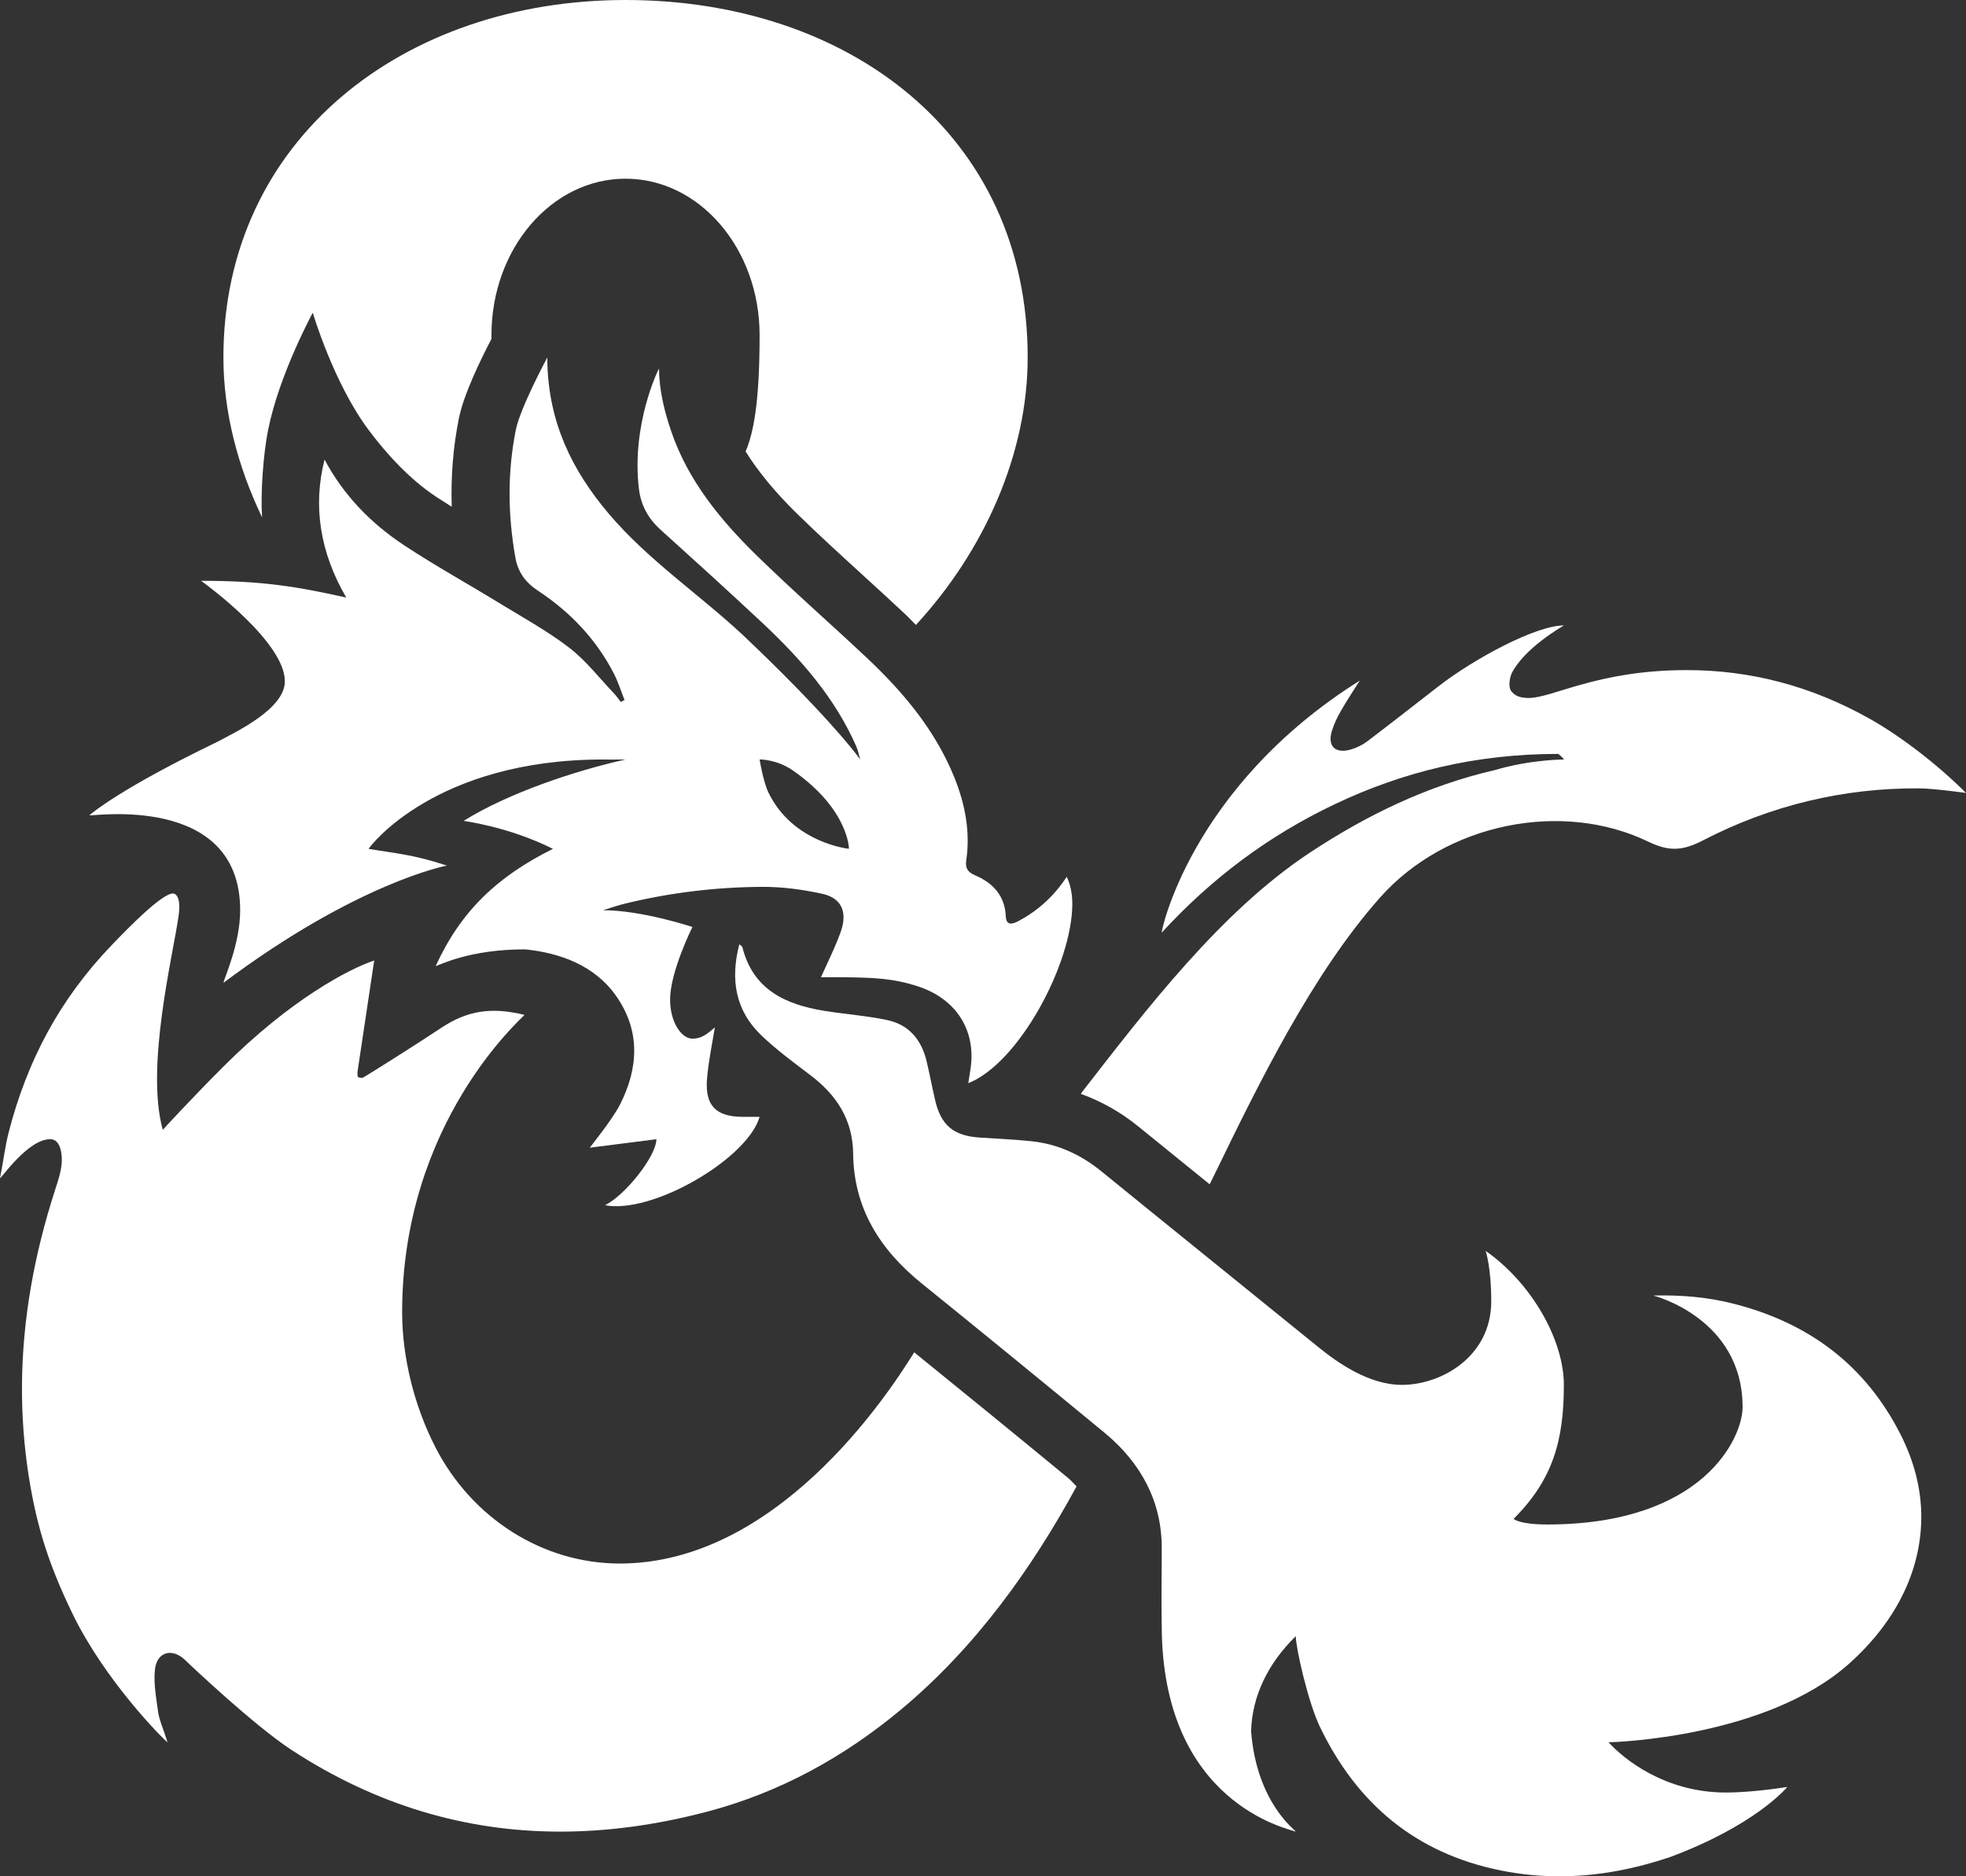 <?xml version="1.0" encoding="UTF-8"?>
<svg width="132px" height="126px" viewBox="0 0 132 126" version="1.1" xmlns="http://www.w3.org/2000/svg" xmlns:xlink="http://www.w3.org/1999/xlink">
    <rect x="0" y="0" width="132" height="126" fill="#333333" stroke="none"/>
    <title>dd-logo</title>
    <g id="Page-1" stroke="none" stroke-width="1" fill="none" fill-rule="evenodd">
        <g id="dd-logo" transform="translate(0, 0)" fill="#FFFFFF" fill-rule="nonzero">
            <path d="M99.75,84.003 C102.849,86.172 105,90 105,93 C105,96.75 104.25,99.375 101.625,102 C101.625,102 102,102.375 103.875,102.375 C114.375,102.375 117,96.543 117,94.5 C117,88.5 111,87 111,87 C112.875,86.955 114.654,87.102 116.418,87.555 C121.467,88.848 125.247,91.677 127.605,96.327 C128.523,98.139 128.973,99.945 128.997,101.709 C129.045,105.186 127.497,108.747 124.122,111.747 C118.575,116.682 108.375,117 108,117 C108.987,118.089 111.75,120.375 115.875,120.375 C117.75,120.375 120,120 120,120 C119.892,120.141 117.75,122.625 112.08,124.728 C109.752,125.505 107.394,125.964 105,126 C103.59,126.021 102.171,125.895 100.74,125.604 C95.022,124.446 91.095,121.098 88.632,115.986 C87.81,114.282 87,110.625 87,109.875 C85.146,111.687 84.069,113.886 84,116.25 C84.375,121.125 87.039,122.946 87,123 C86.568,122.823 78,121.125 78,109.125 C77.961,107.199 78.009,105.642 78,103.875 C77.985,100.782 76.575,98.205 74.154,96.21 C70.077,92.85 65.985,89.502 61.875,86.181 C59.07,83.913 57.321,81.123 57.282,77.478 C57.258,75.204 56.181,73.539 54.405,72.198 C53.289,71.355 52.158,70.515 51.147,69.558 C49.362,67.866 49.029,65.772 49.638,63.417 C49.743,63.504 49.83,63.54 49.842,63.594 C50.541,66.426 52.701,67.455 55.335,67.881 C56.748,68.109 58.188,68.208 59.583,68.505 C61.047,68.82 61.878,69.852 62.214,71.265 C62.421,72.138 62.586,73.023 62.79,73.896 C63.183,75.579 64.038,76.281 65.781,76.392 C66.927,76.464 68.076,76.521 69.219,76.635 C71.01,76.815 72.564,77.532 73.953,78.663 C78.795,82.605 83.661,86.52 88.506,90.456 C89.751,91.464 91.875,93 94.125,93 C96.75,93 100.125,91.125 100.125,87.375 C100.125,85.125 99.75,84.003 99.75,84.003 Z" id="Path"/>
            <path d="M71.673,99.219 C68.256,96.402 64.821,93.603 61.38,90.813 C59.457,93.93 52.056,104.997 41.613,104.997 C36.435,104.997 31.695,101.958 29.25,97.221 C27.78,94.371 27,91.065 27,88.128 C27,75.378 35.025,68.403 35.217,68.154 C33.039,67.617 31.398,67.845 29.625,69.024 C27.831,70.218 24.588,72.255 24.351,72.381 C24,72.375 24,72.375 24,72 L25.125,64.5 C23.397,65.082 19.5,67.125 15,71.625 C12.75,73.875 10.929,75.873 10.929,75.873 C9.75,71.625 11.625,64.125 11.991,61.5 C12.207,59.97 11.616,60 11.616,60 C10.866,60 8.625,62.295 7.5,63.468 C4.023,67.086 1.815,71.22 0.57,76.092 C0.336,77.016 0.189,78.189 0,79.125 C0.072,79.149 1.875,76.5 3.375,76.5 C4.125,76.5 4.17,77.649 4.146,78.054 C4.107,78.681 3.894,79.308 3.696,79.917 C2.304,84.222 1.509,88.575 1.476,93 C1.461,95.028 1.608,97.068 1.929,99.126 C2.478,102.627 3.33,105.189 4.872,108.375 C7.05,112.875 10.971,116.811 11.247,117 C11.058,116.358 10.683,115.485 10.62,114.99 C10.494,114.033 10.299,113.049 10.404,112.104 C10.536,110.916 11.574,110.646 12.438,111.486 C12.825,111.864 17.073,115.881 19.578,117.519 C25.257,121.227 31.248,122.979 37.5,123 C40.749,123.012 44.067,122.556 47.451,121.668 C52.347,120.381 56.667,117.999 60.519,114.783 C65.454,110.667 69.255,105.387 72.282,99.816 C72.084,99.615 71.907,99.411 71.673,99.219 Z M87.96,57.249 C81.984,61.191 76.998,67.74 72.645,73.341 C72.615,73.38 72.597,73.422 72.576,73.461 C73.929,73.953 75.219,74.661 76.416,75.636 C78.015,76.938 79.617,78.231 81.219,79.53 C81.348,79.269 81.468,79.032 81.573,78.813 C84.54,72.702 88.122,65.385 92.661,60.27 C97.095,55.272 104.88,53.727 110.658,56.517 C111.378,56.865 111.96,57.018 112.53,56.997 C113.112,56.976 113.682,56.778 114.375,56.418 C118.893,54.084 123.774,52.908 128.862,52.941 C129.864,52.95 132,53.25 132,53.25 C130.125,51.375 127.668,49.47 125.532,48.267 C121.557,46.032 117.471,45 113.25,45 C107.25,45 104.25,46.872 102.645,46.872 C102,46.872 101.685,46.698 101.463,46.404 C101.268,46.149 101.343,45.576 101.493,45.219 C102.375,43.5 104.802,42.135 105,42 C103.125,42 98.991,44.223 96.612,46.065 C95.013,47.301 93.426,48.552 91.815,49.773 C91.491,50.019 91.101,50.214 90.711,50.328 C89.652,50.637 89.112,50.115 89.424,49.086 C89.565,48.624 89.781,48.174 90.021,47.754 C90.408,47.073 90.846,46.419 91.296,45.705 C79.875,52.878 77.919,62.718 78,62.628 C81.354,58.98 85.146,56.133 89.625,54.003 C94.11,51.87 99,50.628 104.625,50.628 C104.625,50.628 105,50.931 105,51.003 C105,51.003 102.75,51.003 100.365,51.714 C95.862,52.749 91.776,54.729 87.96,57.249 Z" id="Shape"/>
            <path d="M44.25,24.75 C44.25,26.25 44.646,27.741 45.075,28.989 C46.191,32.247 48.333,34.881 50.772,37.269 C53.178,39.624 55.719,41.844 58.173,44.151 C60.648,46.476 62.799,49.041 64.077,52.209 C64.8,54 65.157,55.857 64.875,57.783 C64.797,58.32 64.995,58.578 65.472,58.782 C66.69,59.301 67.464,60.162 67.53,61.527 C67.56,62.172 67.962,62.07 68.349,61.869 C70.497,60.753 71.484,59.064 71.622,58.878 C71.868,59.391 72.003,60.027 71.997,60.753 C71.961,64.791 68.382,71.418 65.013,72.738 C65.058,72.444 65.091,72.207 65.133,71.97 C65.607,69.306 64.281,67.122 61.674,66.252 C59.913,65.664 58.458,65.652 56.619,65.625 C56.337,65.622 55.548,65.625 55.119,65.625 C55.26,65.301 56.298,63.156 56.529,62.322 C56.859,61.137 56.427,60.291 55.212,60.024 C53.895,59.733 52.524,59.55 51.177,59.556 C48.081,59.571 45.012,59.943 42,60.672 C41.58,60.774 40.902,60.99 40.491,61.125 C43.116,61.125 46.491,62.25 46.491,62.25 C46.491,62.25 44.991,65.25 44.991,67.125 C44.991,68.625 45.741,69.75 46.491,69.75 C47.241,69.75 47.658,69.246 48,69 C47.931,69.408 47.517,71.565 47.46,72.579 C47.373,74.172 48,75 49.875,75 C50.25,75 50.625,75 51,75 C50.25,77.625 44.604,81.081 41.25,81 C41.028,80.994 40.821,80.973 40.626,80.934 C42,80.25 44.07,77.625 44.07,76.503 L39.594,77.073 C39.594,77.073 41.121,75.168 41.61,74.211 C42.879,71.736 43.02,69.207 41.34,66.843 C39.921,64.845 37.623,63.99 35.25,63.753 C31.5,63.753 29.55,64.803 29.25,64.878 C30.957,61.158 33.393,58.863 37.125,57.003 C34.125,55.503 31.125,55.128 31.125,55.128 C34.125,53.253 38.625,51.753 42,51.003 C41.625,51.003 40.689,51.015 40.5,51.003 C29.25,51.003 24.843,56.817 24.75,57.003 C26.565,57.315 27.75,57.378 30,58.128 C30,58.128 24,59.253 15,66.003 C15.06,65.664 16.125,63.378 16.125,61.128 C16.125,53.253 6.153,54.831 6,54.753 C6.243,54.534 8.25,52.878 14.589,49.818 C15.777,49.176 19.125,47.628 19.125,45.753 C19.125,43.128 13.92,39.303 13.5,39.003 C17.625,39.003 19.941,39.39 23.25,40.128 C21.486,37.116 20.994,33.978 21.792,30.864 C23.07,33.264 24.906,35.148 27.144,36.624 C29.202,37.983 31.371,39.18 33.477,40.47 C35.073,41.448 36.729,42.354 38.205,43.485 C39.339,44.355 40.236,45.528 41.229,46.569 C41.394,46.743 41.526,46.947 41.676,47.136 C41.763,47.094 41.847,47.052 41.934,47.01 C41.697,46.419 41.508,45.804 41.217,45.237 C40.038,42.942 38.295,41.103 36.138,39.681 C35.253,39.096 34.77,38.403 34.599,37.422 C34.086,34.515 34.074,31.665 34.632,28.872 C34.935,27.363 36.75,24 36.75,24 L36.75,24.375 C36.852,28.35 38.364,31.533 40.875,34.5 C43.509,37.611 46.956,39.915 49.926,42.69 C55.125,47.625 57.339,50.394 57.75,51 C57.75,51 57.597,50.358 57.504,50.151 C56.076,46.878 53.763,44.241 51.174,41.817 C48.924,39.711 46.638,37.638 44.349,35.571 C43.521,34.821 43.032,33.93 42.9,32.841 C42.375,28.5 44.211,24.777 44.25,24.75 Z M51,51 C51,51 51.24,52.491 51.597,53.229 C53.25,56.625 57,57 57,57 C57,57 57,54.375 53.25,51.75 C52.143,50.976 51,51 51,51 Z" id="Shape"/>
            <path d="M18,28.875 C18.75,25.125 21,21 21,21 C21,21 22.389,25.719 24.75,28.875 C25.917,30.435 27.477,32.169 29.292,33.366 C29.634,33.591 29.979,33.813 30.33,34.032 C30.264,32.01 30.423,30.03 30.807,28.11 C31.134,26.475 32.283,24.126 32.997,22.758 L32.997,22.5 C33,16.701 37.029,12 42,12 C46.971,12 51,16.701 51,22.5 C51,26.631 50.667,28.677 50.187,30 C50.145,30.111 50.103,30.213 50.061,30.318 C50.454,30.954 50.922,31.596 51.456,32.253 C51.489,32.292 51.516,32.331 51.549,32.37 C52.11,33.048 52.749,33.747 53.499,34.482 C54.912,35.865 56.427,37.248 57.888,38.583 C58.878,39.486 59.868,40.389 60.843,41.307 C61.08,41.529 61.269,41.748 61.494,41.97 C66.126,36.942 69,30.426 69,24 C69,9 56.913,-7.10542736e-15 42,-7.10542736e-15 C27.087,-7.10542736e-15 15,9.375 15,24 C15,27.648 15.954,31.317 17.595,34.74 C17.487,33.123 17.676,30.501 18,28.875 Z" id="Path"/>
        </g>
    </g>
</svg>